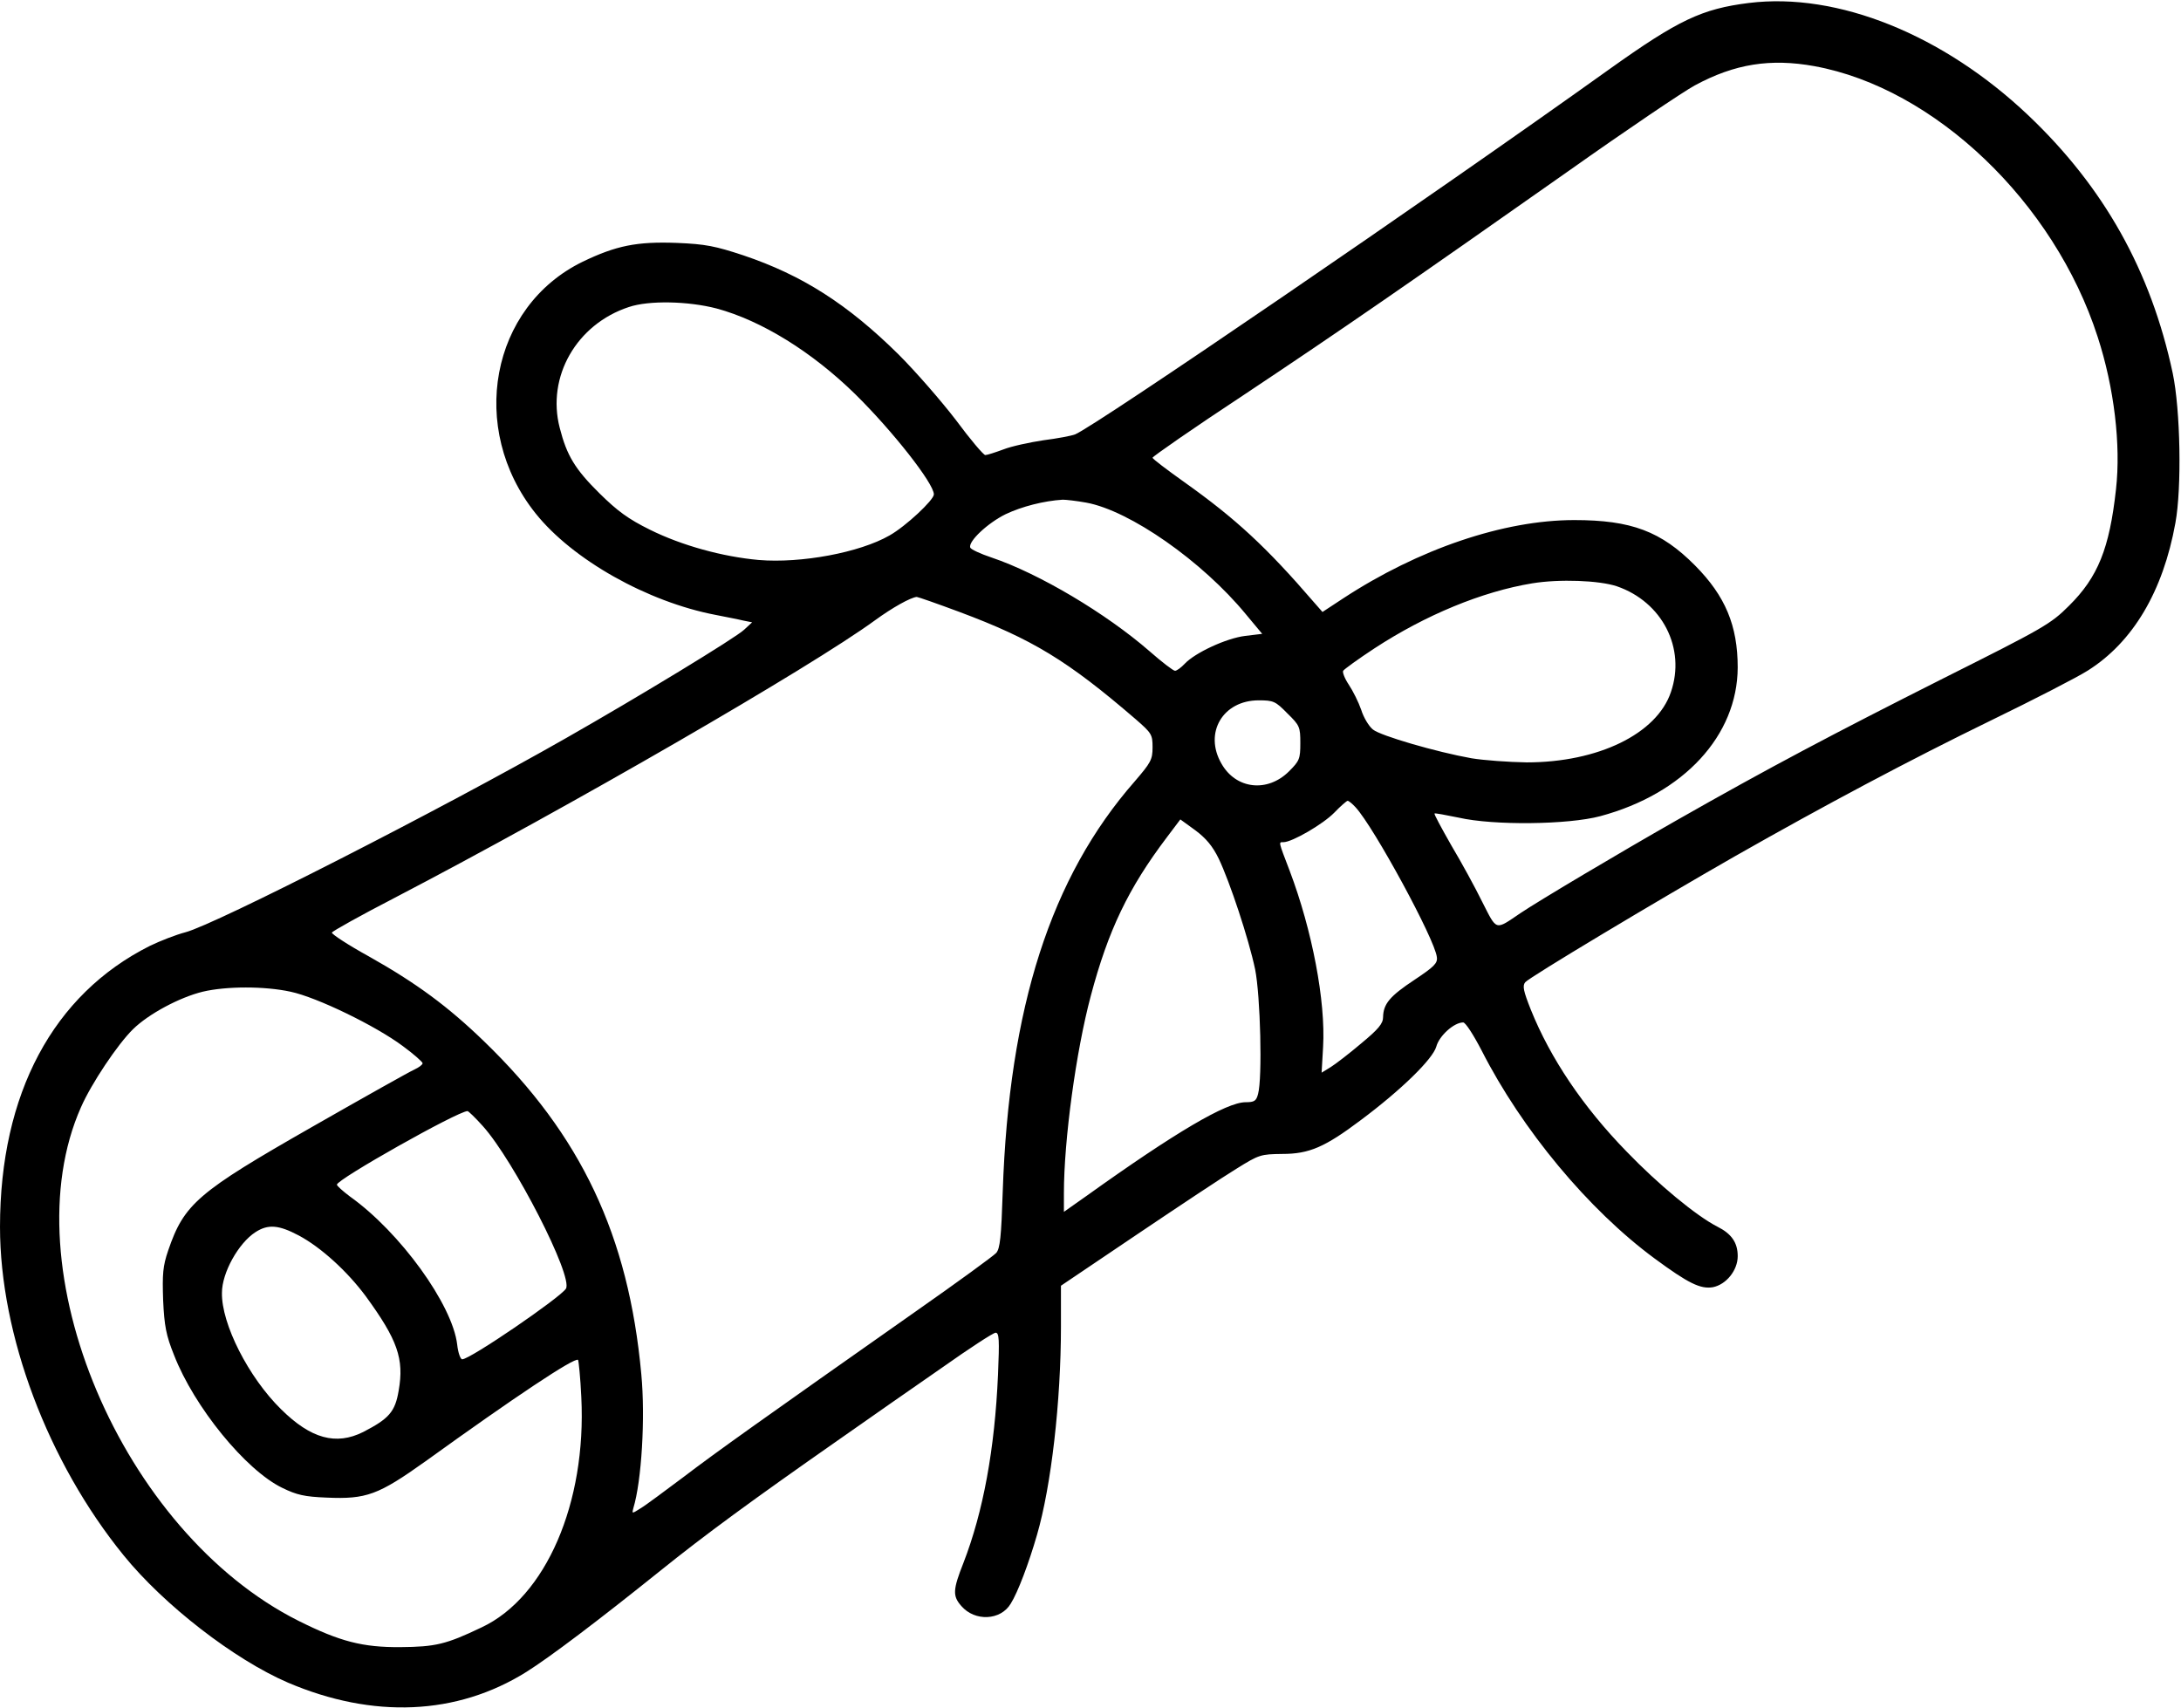<?xml version="1.0" standalone="no"?>
<!DOCTYPE svg PUBLIC "-//W3C//DTD SVG 20010904//EN"
 "http://www.w3.org/TR/2001/REC-SVG-20010904/DTD/svg10.dtd">
<svg version="1.0" xmlns="http://www.w3.org/2000/svg"
 width="738pt" height="578pt" viewBox="0 0 738 578"
 preserveAspectRatio="xMidYMid meet">
<g transform="translate(0,578) scale(0.1,-0.1)"
fill="#000000" stroke="none">
<path d="M5918 5770 c-159 -20 -238 -57 -472 -224 -605 -433 -1738 -1207
-1808 -1236 -13 -5 -61 -14 -108 -20 -46 -7 -107 -20 -135 -31 -27 -10 -55
-19 -61 -19 -6 0 -51 53 -99 118 -49 64 -136 164 -194 222 -173 171 -327 269
-526 336 -94 31 -127 38 -225 42 -135 5 -205 -9 -319 -64 -311 -152 -388 -564
-159 -851 125 -157 379 -300 610 -344 35 -7 77 -15 93 -19 l30 -6 -27 -25
c-28 -27 -357 -227 -603 -367 -415 -237 -1187 -631 -1288 -657 -31 -8 -85 -29
-120 -46 -327 -164 -507 -500 -507 -951 0 -366 162 -796 418 -1111 137 -169
375 -353 556 -431 288 -123 572 -111 807 36 81 51 241 172 454 343 149 120
310 238 599 440 102 72 262 183 354 247 92 65 173 118 181 118 12 0 13 -24 8
-142 -11 -252 -50 -464 -117 -637 -36 -91 -37 -112 -7 -146 46 -53 133 -49
167 8 24 38 61 136 89 233 48 165 81 451 81 705 l0 138 258 174 c141 95 293
196 336 222 77 48 82 49 155 50 91 0 144 23 265 114 138 103 244 207 256 249
10 37 60 82 91 82 8 0 35 -42 63 -96 136 -267 361 -538 585 -703 114 -84 155
-104 197 -97 45 9 84 57 84 105 0 46 -21 76 -69 100 -72 37 -200 143 -307 254
-148 152 -258 316 -324 480 -25 63 -29 81 -19 93 14 17 443 274 709 426 306
174 590 325 867 460 144 70 292 146 328 169 152 96 254 267 296 499 22 120 17
383 -9 507 -74 347 -233 630 -489 873 -288 273 -645 417 -945 380z m222 -214
c406 -74 811 -460 958 -916 56 -172 79 -366 62 -516 -22 -200 -61 -297 -159
-394 -62 -62 -85 -75 -426 -246 -371 -187 -589 -302 -900 -479 -202 -115 -469
-274 -530 -315 -87 -59 -79 -61 -129 37 -24 49 -71 135 -105 192 -33 58 -59
106 -57 108 1 2 38 -5 82 -14 118 -27 371 -24 479 5 283 76 464 273 465 503 0
142 -42 242 -144 345 -115 116 -216 154 -409 154 -239 0 -527 -98 -782 -265
l-70 -46 -29 33 c-161 187 -265 283 -438 406 -59 42 -108 79 -108 83 0 4 138
100 308 212 335 223 559 378 1102 760 195 138 386 267 425 288 135 73 256 92
405 65z m-3715 -820 c152 -41 323 -147 469 -290 126 -124 266 -302 266 -339 0
-19 -95 -108 -150 -139 -101 -58 -299 -95 -443 -83 -122 11 -260 49 -367 102
-75 37 -111 64 -171 123 -83 82 -111 128 -135 222 -45 173 57 351 234 409 68
23 201 20 297 -5z m1251 -657 c147 -27 392 -198 540 -378 l55 -66 -58 -7 c-64
-8 -169 -57 -204 -94 -12 -13 -27 -24 -33 -24 -6 0 -45 30 -86 66 -147 128
-374 263 -534 317 -39 13 -71 28 -73 34 -7 21 59 83 120 113 55 26 129 45 193
49 11 0 47 -4 80 -10z m1795 -283 c154 -53 234 -210 183 -358 -48 -142 -247
-238 -488 -238 -61 1 -145 7 -187 14 -118 21 -307 76 -333 97 -14 11 -32 41
-40 67 -9 26 -28 64 -42 85 -14 21 -22 42 -19 47 3 5 51 40 106 76 173 113
364 192 534 220 92 15 226 10 286 -10z m-2224 -87 c246 -92 365 -164 596 -363
54 -47 57 -52 57 -95 0 -42 -6 -52 -61 -116 -283 -323 -425 -764 -446 -1388
-5 -152 -9 -192 -22 -207 -9 -10 -131 -99 -271 -197 -519 -365 -678 -478 -788
-562 -63 -47 -127 -95 -144 -105 -30 -19 -30 -19 -25 0 28 91 41 307 27 454
-43 469 -204 809 -532 1126 -122 118 -229 197 -389 287 -71 39 -127 76 -126
81 2 5 97 58 213 118 591 308 1409 781 1625 939 59 43 120 77 141 79 4 0 70
-23 145 -51z m1109 -343 c42 -41 44 -46 44 -101 0 -53 -3 -60 -38 -95 -73 -73
-180 -61 -229 26 -60 104 5 214 126 214 50 0 57 -3 97 -44z m231 -318 c62 -67
269 -448 275 -507 3 -21 -10 -33 -76 -77 -83 -55 -105 -81 -106 -126 0 -22
-16 -41 -74 -89 -40 -34 -87 -70 -103 -80 l-31 -19 5 87 c9 155 -37 395 -113
596 -39 102 -38 97 -21 97 29 0 134 61 172 100 21 22 42 40 45 40 4 0 16 -10
27 -22z m-463 -174 c38 -80 101 -270 123 -374 18 -90 25 -368 10 -422 -6 -24
-13 -28 -42 -28 -65 0 -238 -102 -537 -316 l-78 -55 0 63 c0 180 41 481 91
668 59 222 127 364 257 536 l46 61 51 -37 c36 -27 58 -53 79 -96z m-3141 -450
c90 -19 289 -116 380 -184 37 -27 67 -54 67 -58 0 -5 -12 -14 -27 -21 -16 -7
-171 -94 -346 -194 -389 -222 -434 -261 -488 -419 -18 -53 -20 -79 -17 -168 4
-87 10 -119 37 -186 68 -175 242 -389 366 -449 49 -24 75 -30 150 -33 135 -6
175 9 335 123 301 217 505 353 516 343 2 -3 8 -60 11 -126 18 -358 -120 -677
-337 -779 -121 -58 -157 -66 -275 -67 -128 -1 -205 19 -345 89 -598 300 -977
1195 -736 1738 35 80 124 213 176 264 53 52 158 108 236 127 80 19 210 19 297
0z m651 -455 c105 -117 306 -509 281 -550 -20 -31 -324 -239 -351 -239 -6 0
-14 22 -17 50 -16 135 -193 380 -363 501 -24 18 -44 36 -44 40 0 18 408 248
442 249 3 0 27 -23 52 -51z m-623 -370 c75 -40 164 -121 227 -206 107 -147
130 -211 111 -319 -12 -72 -33 -95 -120 -140 -92 -46 -177 -23 -278 77 -110
108 -202 289 -200 394 0 68 56 168 113 205 43 28 79 25 147 -11z"/>
</g>
</svg>
